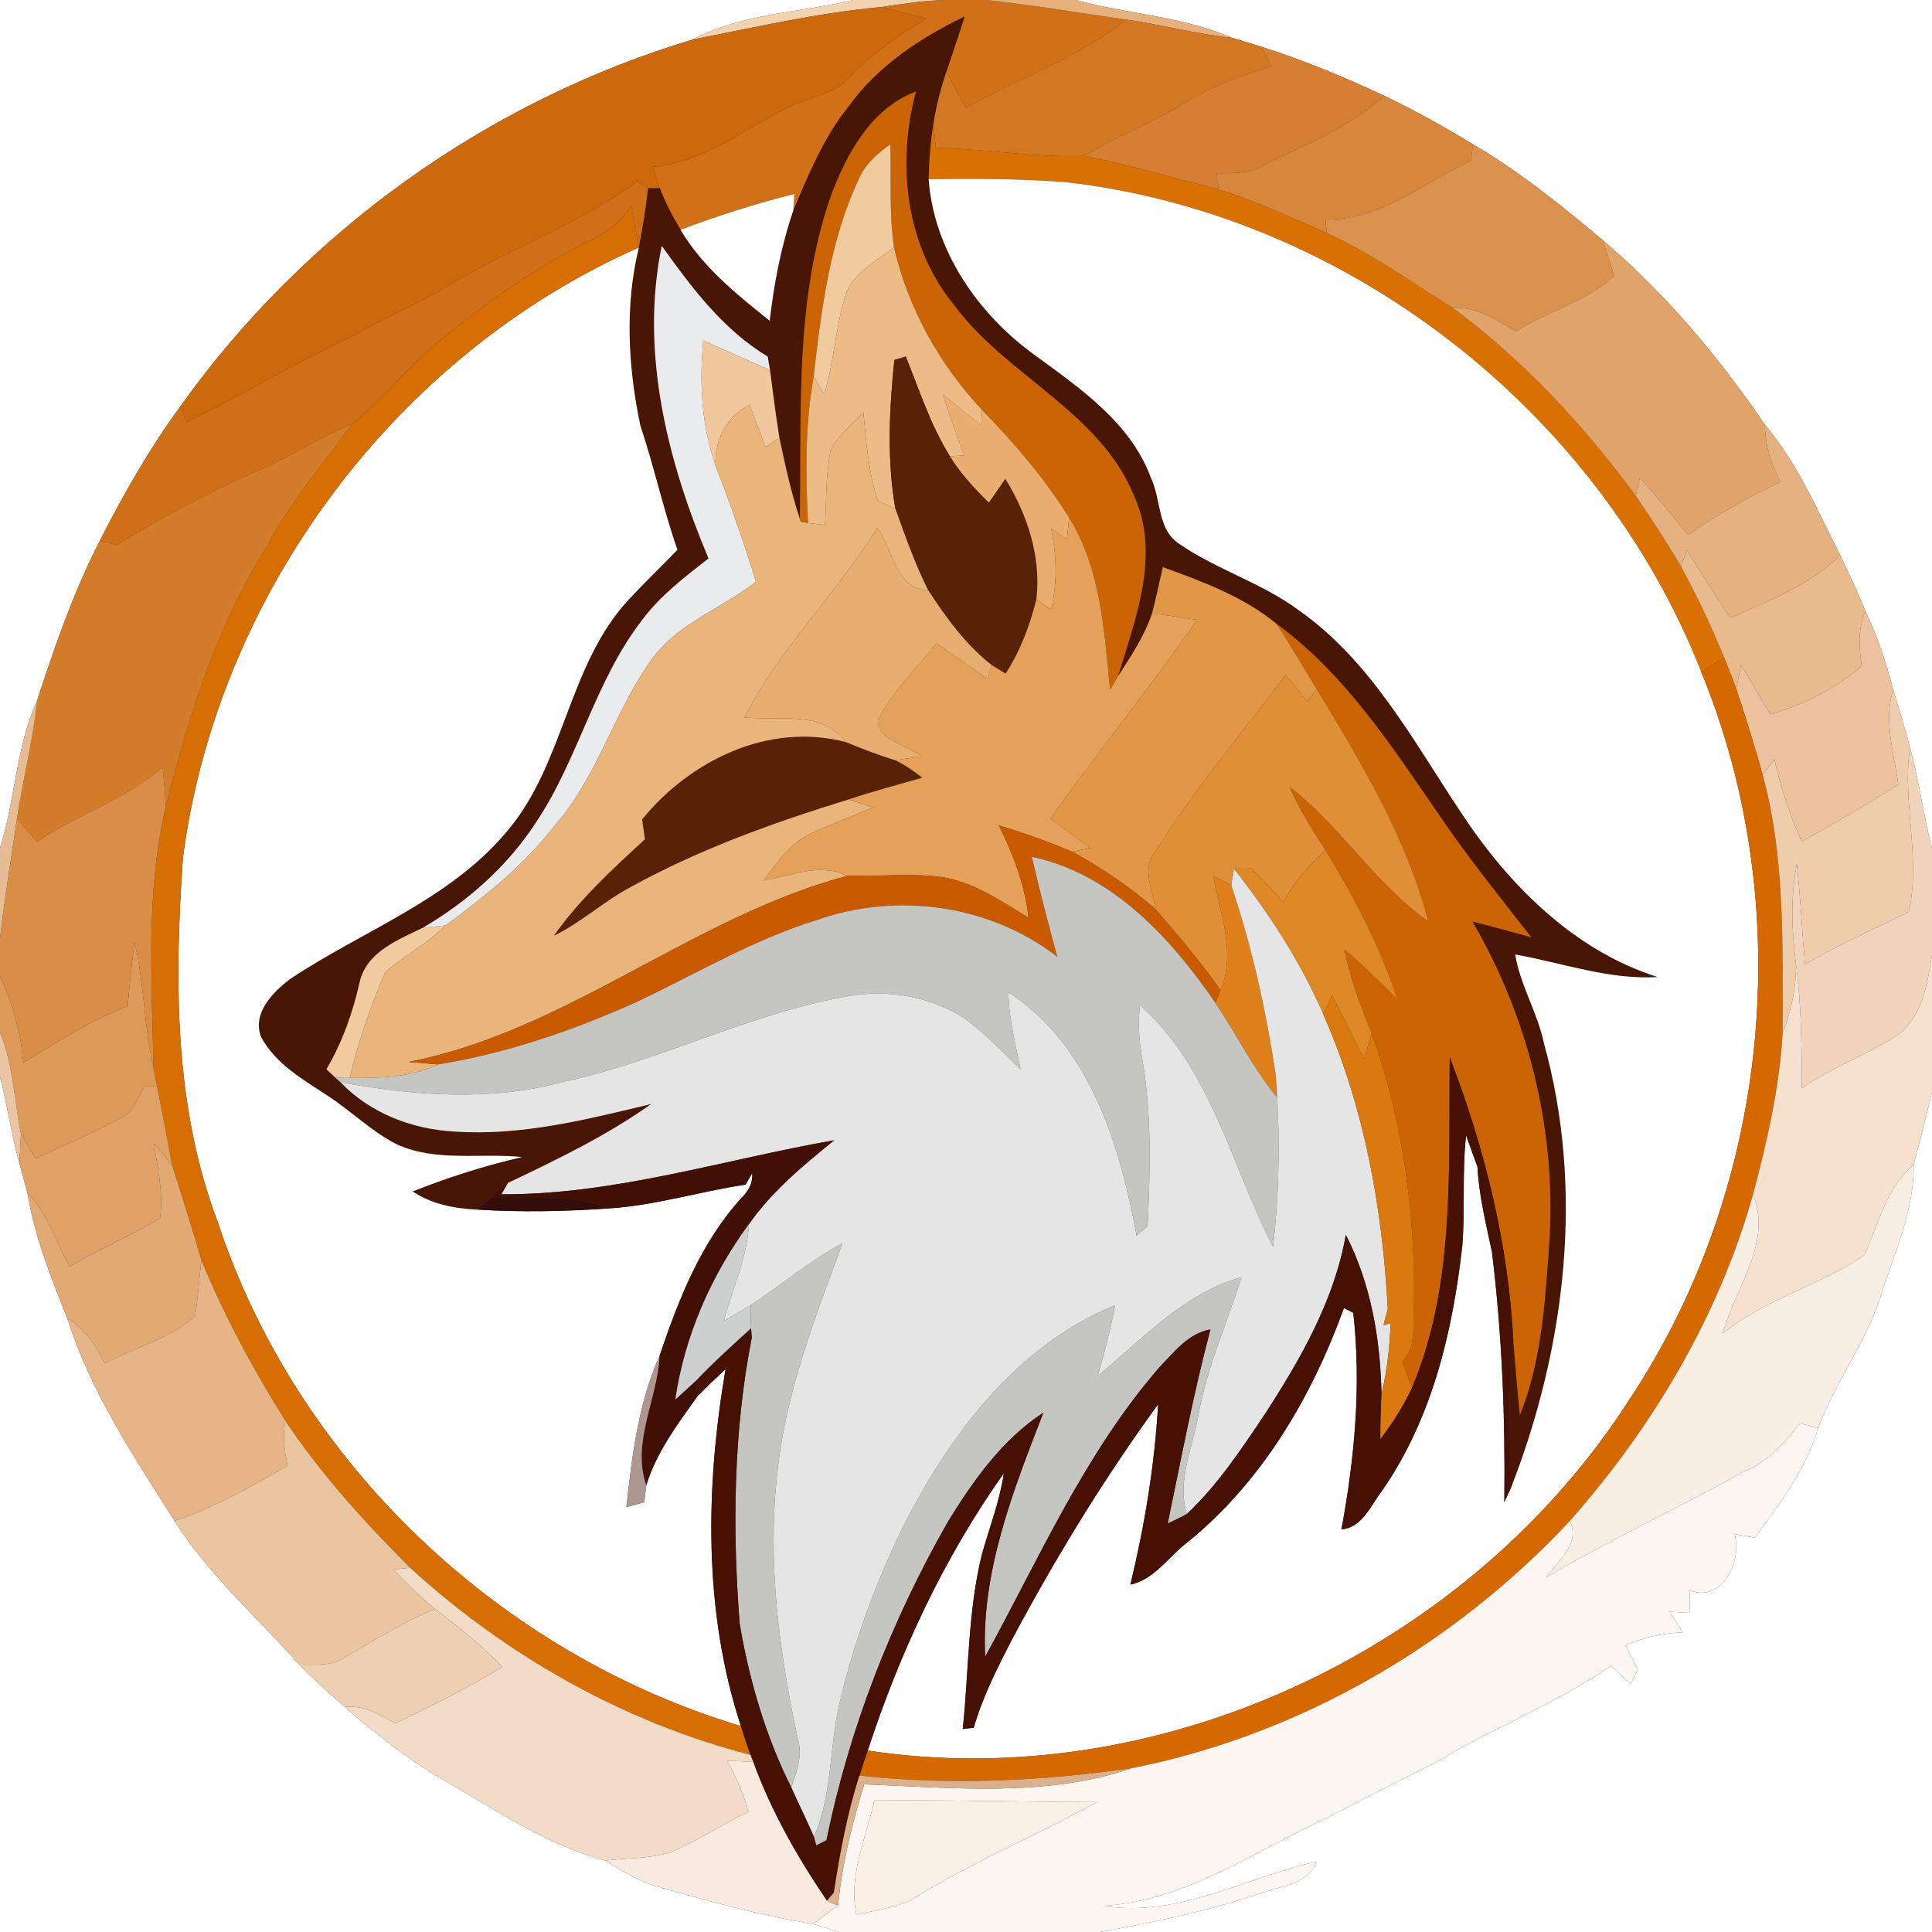 <?xml version="1.0" encoding="UTF-8" ?>
<!DOCTYPE svg PUBLIC "-//W3C//DTD SVG 1.1//EN" "http://www.w3.org/Graphics/SVG/1.1/DTD/svg11.dtd">
<svg width="250pt" height="250pt" viewBox="0 0 250 250" version="1.1" xmlns="http://www.w3.org/2000/svg">
<rect x="0" y="0" width="250" height="250" fill="#333333" stroke="none"/>
<g id="#ffffffff">
<path fill="#ffffff" opacity="1.00" d=" M 0.00 0.00 L 110.41 0.00 C 103.50 1.64 96.09 1.70 89.69 5.10 C 63.12 13.05 39.45 29.99 23.35 52.57 C 19.34 58.04 15.97 63.96 12.90 70.00 C 9.52 76.58 7.10 83.60 4.81 90.62 C 2.05 96.69 1.98 103.47 0.00 109.74 L 0.00 0.00 Z" />
<path fill="#ffffff" opacity="1.00" d=" M 139.21 0.00 L 250.00 0.00 L 250.00 109.76 C 248.87 105.46 248.35 101.03 247.15 96.75 C 246.53 94.20 245.71 91.72 244.97 89.21 C 244.07 85.74 242.94 82.33 241.39 79.09 C 240.36 76.65 239.32 74.22 238.12 71.85 C 235.18 66.06 232.62 59.98 228.38 54.97 C 222.42 46.19 215.48 37.95 207.39 31.07 C 202.05 26.60 196.62 22.18 190.59 18.67 C 186.87 16.39 183.04 14.26 179.10 12.39 C 173.95 9.97 168.68 7.78 163.26 6.06 C 161.97 5.65 160.68 5.27 159.39 4.88 C 152.96 2.10 145.89 1.83 139.21 0.00 Z" />
<path fill="#ffffff" opacity="1.00" d=" M 0.00 139.36 C 0.97 143.05 1.47 146.85 2.51 150.52 C 2.84 151.81 3.23 153.09 3.55 154.39 C 4.49 159.99 6.57 165.29 8.69 170.53 C 11.67 180.06 17.31 188.42 22.58 196.81 C 27.01 203.79 33.27 209.27 38.73 215.40 C 40.60 217.33 42.59 219.14 44.64 220.89 C 48.50 224.27 52.54 227.48 56.98 230.09 C 63.87 234.04 70.53 238.66 78.30 240.76 C 80.43 242.03 82.53 243.41 84.93 244.09 C 91.61 245.99 98.31 247.84 105.17 248.96 C 106.03 249.22 107.74 249.74 108.59 250.00 L 0.00 250.00 L 0.00 139.36 Z" />
<path fill="#ffffff" opacity="1.00" d=" M 247.63 150.70 C 248.44 147.58 249.26 144.47 250.00 141.33 L 250.00 250.00 L 142.36 250.00 C 149.28 248.75 156.16 247.32 162.85 245.09 C 165.50 244.06 169.18 243.96 170.37 240.89 C 161.24 242.89 152.47 248.20 142.83 246.62 C 153.65 245.94 162.53 239.37 172.10 235.07 C 176.68 232.59 181.37 230.30 186.02 227.94 C 193.33 223.50 201.40 220.44 208.46 215.55 C 209.30 216.34 210.15 217.14 211.00 217.94 C 211.23 217.47 211.69 216.54 211.92 216.08 C 211.39 215.02 210.87 213.97 210.35 212.91 C 212.68 211.83 215.21 211.36 217.76 211.22 C 217.18 210.33 216.60 209.45 216.03 208.56 C 216.89 208.61 217.76 208.66 218.63 208.71 C 218.64 207.73 218.66 206.76 218.68 205.79 C 222.84 207.47 225.48 201.94 224.46 198.50 C 225.33 198.65 226.20 198.81 227.07 198.98 C 230.32 194.56 233.71 190.11 235.27 184.77 C 237.61 178.57 241.79 173.25 243.64 166.85 C 245.38 161.59 247.70 156.36 247.63 150.70 Z" />
</g>
<g id="#f2d2afff">
<path fill="#f2d2af" opacity="1.00" d=" M 110.41 0.00 L 122.41 0.00 C 119.59 0.06 116.79 0.49 114.00 0.92 C 105.78 1.66 97.76 3.53 89.69 5.10 C 96.09 1.70 103.50 1.64 110.41 0.00 Z" />
</g>
<g id="#d07118ff">
<path fill="#d07118" opacity="1.00" d=" M 122.41 0.00 L 127.60 0.00 C 133.66 0.63 139.67 1.68 145.70 2.53 C 139.51 7.56 131.83 10.02 125.01 13.98 C 124.15 12.42 123.30 10.86 122.45 9.30 C 123.25 6.92 124.06 4.54 124.82 2.14 C 119.07 4.92 113.55 8.57 109.78 13.83 C 106.58 17.81 104.65 22.57 102.66 27.22 C 102.69 26.69 102.76 25.63 102.79 25.10 C 97.79 26.34 92.88 27.93 88.06 29.73 C 87.02 28.01 86.10 26.22 85.37 24.36 C 85.05 23.44 84.76 22.52 84.47 21.60 C 91.00 21.03 96.28 16.71 101.97 13.90 C 104.62 12.54 107.88 12.30 109.96 9.96 C 112.86 6.94 116.31 4.56 119.87 2.39 C 117.92 1.89 115.96 1.39 114.00 0.92 C 116.79 0.49 119.59 0.06 122.41 0.00 Z" />
</g>
<g id="#e7b17eff">
<path fill="#e7b17e" opacity="1.00" d=" M 127.60 0.00 L 139.21 0.00 C 145.89 1.83 152.96 2.10 159.39 4.88 C 154.77 4.41 150.29 3.19 145.70 2.53 C 139.67 1.68 133.66 0.63 127.60 0.00 Z" />
</g>
<g id="#cd690dff">
<path fill="#cd690d" opacity="1.00" d=" M 89.69 5.10 C 97.76 3.53 105.78 1.66 114.00 0.92 C 115.96 1.39 117.92 1.89 119.87 2.39 C 116.31 4.56 112.86 6.94 109.96 9.96 C 107.88 12.30 104.62 12.54 101.97 13.90 C 96.28 16.71 91.00 21.03 84.47 21.60 C 84.76 22.52 85.05 23.44 85.37 24.36 C 84.86 24.37 84.35 24.37 83.84 24.37 C 83.50 24.14 82.82 23.69 82.47 23.47 C 75.31 28.73 66.89 31.83 59.22 36.22 C 54.87 39.00 50.04 40.91 45.59 43.52 C 38.29 46.90 31.42 51.10 24.17 54.59 C 23.97 54.09 23.56 53.08 23.35 52.57 C 39.45 29.99 63.12 13.05 89.69 5.10 Z" />
</g>
<g id="#491606ff">
<path fill="#491606" opacity="1.00" d=" M 109.78 13.83 C 113.55 8.57 119.07 4.92 124.82 2.14 C 124.06 4.54 123.25 6.92 122.45 9.30 C 121.73 11.48 121.15 13.70 120.79 15.97 C 120.40 18.36 120.21 20.78 120.17 23.20 C 120.84 32.44 126.59 40.70 133.97 46.00 C 139.85 50.31 146.34 54.74 148.96 61.90 C 150.26 64.66 149.75 68.51 152.56 70.35 C 157.44 73.73 163.27 75.41 168.05 78.96 C 177.36 85.49 182.82 95.76 188.97 105.01 C 195.10 114.39 203.60 122.98 214.50 126.43 C 208.20 126.81 202.19 124.60 196.07 123.51 C 196.71 127.52 198.98 131.04 199.79 135.02 C 205.03 153.84 202.61 174.17 195.64 192.22 C 195.16 186.04 194.96 179.82 195.83 173.65 C 196.08 176.80 196.35 179.95 196.68 183.10 C 199.62 175.78 199.97 167.78 200.53 160.02 C 201.28 145.80 197.69 131.53 190.53 119.25 C 193.08 119.89 195.61 120.57 198.14 121.28 C 194.13 116.11 190.00 111.03 186.33 105.61 C 180.14 96.64 174.09 87.22 165.14 80.69 C 160.86 77.19 155.61 75.25 150.47 73.39 C 150.01 75.38 149.60 77.38 149.08 79.35 C 148.09 82.31 146.35 84.91 144.67 87.51 C 146.91 80.08 150.18 71.90 146.80 64.28 C 142.39 53.28 130.24 48.68 123.46 39.47 C 117.17 31.83 116.01 21.18 118.53 11.84 C 112.74 14.00 109.55 19.89 107.51 25.37 C 102.83 38.78 103.74 53.19 103.50 67.16 C 102.37 63.71 101.59 60.17 100.85 56.63 C 100.39 53.72 100.01 50.80 99.64 47.88 C 99.56 47.45 99.42 46.57 99.34 46.14 C 93.55 42.65 89.49 37.21 85.63 31.81 C 82.80 45.54 86.35 59.59 91.68 72.26 C 88.62 74.66 85.47 77.03 83.13 80.18 C 76.99 88.06 74.89 98.16 69.37 106.40 C 65.70 112.06 60.53 116.65 54.73 120.04 C 51.51 121.62 47.42 123.17 46.54 127.09 C 45.65 131.05 44.30 134.86 42.24 138.37 C 42.53 138.64 43.12 139.19 43.42 139.47 C 43.58 139.61 43.90 139.90 44.07 140.05 C 47.94 144.09 53.43 146.17 58.96 146.43 C 67.56 147.00 75.98 144.84 84.27 142.86 C 78.48 146.96 72.09 150.05 65.71 153.08 C 64.98 153.66 64.27 154.28 63.58 154.92 C 63.16 155.33 62.32 156.13 61.90 156.53 C 58.93 156.41 55.90 155.86 53.40 154.17 C 58.00 152.34 62.73 150.84 67.55 149.72 C 62.15 149.17 56.41 150.40 51.31 148.06 C 48.08 146.41 45.48 143.81 42.46 141.83 C 39.23 139.69 35.62 137.68 33.75 134.12 C 32.65 131.03 35.32 128.39 37.54 126.68 C 46.93 120.42 58.20 116.45 65.61 107.57 C 73.11 98.75 73.47 85.97 81.45 77.49 C 83.47 75.32 85.60 73.27 87.66 71.14 C 85.80 65.85 84.64 60.35 82.85 55.04 C 81.28 47.45 80.82 39.61 82.67 32.02 C 83.13 29.48 83.59 26.94 83.84 24.37 C 84.35 24.37 84.86 24.37 85.37 24.36 C 86.10 26.22 87.02 28.01 88.06 29.73 C 90.90 34.54 95.30 38.07 99.60 41.51 C 100.16 36.66 101.07 31.85 102.66 27.22 C 104.65 22.57 106.58 17.81 109.78 13.83 Z" />
</g>
<g id="#d27824ff">
<path fill="#d27824" opacity="1.00" d=" M 145.70 2.53 C 150.29 3.19 154.77 4.41 159.39 4.88 C 160.68 5.27 161.97 5.65 163.26 6.06 C 163.67 6.90 164.08 7.75 164.49 8.59 C 160.61 9.78 156.75 11.17 153.28 13.32 C 149.12 15.91 144.52 17.65 140.33 20.17 C 133.89 20.43 127.52 19.24 121.09 19.15 C 121.02 18.35 120.87 16.76 120.79 15.97 C 121.15 13.70 121.73 11.48 122.45 9.30 C 123.30 10.86 124.15 12.42 125.01 13.98 C 131.83 10.02 139.51 7.56 145.70 2.53 Z" />
</g>
<g id="#d47f31ff">
<path fill="#d47f31" opacity="1.00" d=" M 163.26 6.06 C 168.68 7.78 173.95 9.97 179.10 12.39 C 174.62 16.58 168.77 18.70 163.40 21.46 C 161.58 22.51 159.45 22.41 157.43 22.42 C 157.50 22.95 157.63 23.99 157.69 24.51 C 151.91 23.03 146.18 21.34 140.33 20.17 C 144.52 17.65 149.12 15.91 153.28 13.32 C 156.75 11.17 160.61 9.78 164.49 8.59 C 164.08 7.75 163.67 6.90 163.26 6.06 Z" />
</g>
<g id="#cb6404ff">
<path fill="#cb6404" opacity="1.00" d=" M 107.51 25.37 C 109.55 19.89 112.74 14.00 118.53 11.84 C 116.01 21.18 117.17 31.83 123.46 39.47 C 130.24 48.68 142.39 53.28 146.80 64.28 C 150.18 71.90 146.91 80.08 144.67 87.51 C 144.42 87.95 143.90 88.83 143.64 89.27 C 142.88 81.68 142.48 73.66 138.34 66.99 C 135.17 61.91 131.25 57.34 127.08 53.05 C 121.55 47.14 117.51 39.91 115.68 32.00 C 115.05 27.58 115.32 23.11 115.21 18.66 C 113.59 19.84 112.00 21.18 111.18 23.06 C 107.38 31.09 106.28 40.01 105.28 48.74 C 104.17 54.99 104.24 61.36 104.56 67.68 C 104.32 67.64 103.85 67.57 103.61 67.53 L 103.50 67.16 C 103.74 53.19 102.83 38.78 107.51 25.37 Z" />
<path fill="#cb6404" opacity="1.00" d=" M 165.14 80.69 C 174.09 87.22 180.14 96.64 186.33 105.61 C 190.00 111.03 194.13 116.11 198.14 121.28 C 195.61 120.57 193.08 119.89 190.53 119.25 C 197.69 131.53 201.28 145.80 200.53 160.02 C 199.97 167.78 199.62 175.78 196.68 183.10 C 196.35 179.95 196.08 176.80 195.83 173.65 C 195.21 161.03 192.13 148.57 187.60 136.82 C 187.39 151.12 188.39 166.10 182.71 179.58 C 182.28 178.44 181.85 177.32 181.44 176.19 C 183.32 174.31 182.83 171.49 182.94 169.08 C 183.20 157.12 181.52 145.03 177.50 133.75 C 176.07 130.20 174.68 126.62 173.97 122.84 C 176.37 124.88 178.59 127.11 180.83 129.32 C 178.59 122.51 175.25 116.11 171.52 110.01 C 169.77 107.40 168.14 104.70 166.87 101.82 C 173.52 106.91 177.93 114.38 184.82 119.22 C 182.00 108.38 176.14 98.66 170.38 89.17 C 168.63 86.34 167.00 83.44 165.14 80.69 Z" />
</g>
<g id="#d7873cff">
<path fill="#d7873c" opacity="1.00" d=" M 179.10 12.39 C 183.04 14.26 186.87 16.39 190.59 18.67 C 190.53 19.20 190.41 20.26 190.35 20.79 C 184.24 23.61 178.56 28.54 171.51 28.41 C 171.55 28.85 171.64 29.73 171.68 30.17 C 167.07 28.15 162.51 25.99 157.69 24.51 C 157.63 23.99 157.50 22.95 157.43 22.42 C 159.45 22.41 161.58 22.51 163.40 21.46 C 168.77 18.70 174.62 16.58 179.10 12.39 Z" />
</g>
<g id="#d87004ff">
<path fill="#d87004" opacity="1.00" d=" M 120.17 23.20 C 120.21 20.78 120.40 18.36 120.79 15.97 C 120.87 16.76 121.02 18.35 121.09 19.15 C 127.52 19.24 133.89 20.43 140.33 20.17 C 146.18 21.34 151.91 23.03 157.69 24.51 C 162.51 25.99 167.07 28.15 171.68 30.17 C 177.47 32.78 182.65 36.51 188.01 39.87 C 197.16 46.61 204.93 55.03 211.66 64.15 C 213.70 67.15 215.70 70.19 217.53 73.33 C 219.61 77.14 221.47 81.07 223.10 85.09 C 222.11 85.70 221.12 86.33 220.14 86.95 C 206.81 53.06 174.14 27.70 137.92 23.57 C 132.01 23.13 126.09 23.08 120.17 23.20 Z" />
</g>
<g id="#f1ca9eff">
<path fill="#f1ca9e" opacity="1.00" d=" M 111.18 23.06 C 112.00 21.18 113.59 19.84 115.21 18.66 C 115.32 23.11 115.05 27.58 115.68 32.00 C 113.38 33.84 110.28 35.28 109.37 38.33 C 108.09 42.47 107.94 46.87 106.64 51.02 C 106.30 50.45 105.62 49.31 105.28 48.74 C 106.28 40.01 107.38 31.09 111.18 23.06 Z" />
<path fill="#f1ca9e" opacity="1.00" d=" M 46.54 127.09 C 47.42 123.17 51.51 121.62 54.73 120.04 C 55.46 119.97 56.91 119.82 57.64 119.75 C 55.32 122.10 52.35 123.62 49.87 125.75 C 47.97 130.19 46.35 134.79 45.25 139.49 C 44.79 139.49 43.87 139.47 43.42 139.47 C 43.12 139.19 42.53 138.64 42.24 138.37 C 44.30 134.86 45.65 131.05 46.54 127.09 Z" />
</g>
<g id="#da914dff">
<path fill="#da914d" opacity="1.00" d=" M 190.59 18.67 C 196.62 22.18 202.05 26.60 207.39 31.07 C 207.88 32.61 208.39 34.15 208.90 35.69 C 205.26 39.07 200.28 40.25 196.15 42.88 C 193.62 41.45 191.08 39.59 188.01 39.87 C 182.65 36.51 177.47 32.78 171.68 30.17 C 171.64 29.73 171.55 28.85 171.51 28.41 C 178.56 28.54 184.24 23.61 190.35 20.79 C 190.41 20.26 190.53 19.20 190.59 18.67 Z" />
</g>
<g id="#cf7018ff">
<path fill="#cf7018" opacity="1.00" d=" M 59.22 36.22 C 66.89 31.83 75.31 28.73 82.47 23.47 C 82.82 23.69 83.50 24.14 83.84 24.37 C 83.59 26.94 83.13 29.48 82.67 32.02 C 82.32 30.22 81.99 28.42 81.69 26.61 C 80.49 28.51 78.80 30.00 76.75 30.91 C 69.63 34.40 63.13 39.00 57.00 43.99 C 52.92 47.36 49.63 51.58 45.51 54.92 C 41.89 56.29 38.66 58.44 35.19 60.13 C 28.25 63.05 21.55 66.57 15.14 70.52 C 14.58 70.39 13.46 70.13 12.90 70.00 C 15.97 63.96 19.34 58.04 23.35 52.57 C 23.56 53.08 23.97 54.09 24.17 54.59 C 31.42 51.10 38.29 46.90 45.59 43.52 C 50.04 40.91 54.87 39.00 59.22 36.22 Z" />
</g>
<g id="#fefefeff">
<path fill="#fefefe" opacity="1.00" d=" M 120.17 23.20 C 126.09 23.08 132.01 23.13 137.92 23.57 C 174.14 27.70 206.81 53.06 220.14 86.95 C 232.63 117.30 229.07 153.58 210.94 180.95 C 190.34 213.22 150.28 232.28 112.28 226.52 C 116.45 213.81 122.14 201.56 129.90 190.63 C 129.37 194.22 128.05 197.61 127.07 201.09 C 125.23 208.50 125.38 216.18 124.58 223.73 C 124.93 223.69 125.64 223.61 126.00 223.57 C 127.19 219.46 129.14 215.64 131.11 211.85 C 136.69 201.41 142.89 191.28 149.86 181.71 C 149.42 189.56 148.11 197.42 146.27 205.05 C 149.43 204.37 151.20 201.42 153.65 199.57 C 163.27 191.79 169.73 180.79 173.90 169.27 C 174.20 169.42 174.80 169.72 175.11 169.87 C 176.17 179.22 175.29 188.69 173.58 197.91 C 176.30 197.65 177.34 194.84 178.81 192.94 C 185.31 183.60 188.00 172.25 189.23 161.10 C 189.59 156.38 189.18 151.63 189.71 146.92 C 190.20 148.27 190.69 149.62 191.18 150.98 C 191.38 154.72 192.29 158.36 193.06 162.01 C 194.38 172.74 194.79 183.55 194.66 194.35 C 195.01 193.65 195.33 192.94 195.64 192.22 C 202.61 174.17 205.03 153.84 199.79 135.02 C 198.98 131.04 196.71 127.52 196.07 123.51 C 202.19 124.60 208.20 126.81 214.50 126.43 C 203.60 122.98 195.10 114.39 188.97 105.01 C 182.82 95.76 177.36 85.49 168.05 78.96 C 163.27 75.41 157.44 73.73 152.56 70.35 C 149.75 68.51 150.26 64.66 148.96 61.90 C 146.34 54.74 139.85 50.31 133.97 46.00 C 126.59 40.70 120.84 32.44 120.17 23.20 Z" />
<path fill="#fefefe" opacity="1.00" d=" M 88.06 29.73 C 92.88 27.93 97.79 26.34 102.79 25.10 C 102.76 25.63 102.69 26.69 102.66 27.22 C 101.07 31.85 100.16 36.66 99.60 41.51 C 95.30 38.07 90.90 34.54 88.06 29.73 Z" />
<path fill="#fefefe" opacity="1.00" d=" M 23.67 111.01 C 28.11 76.90 51.19 45.92 82.67 32.02 C 80.82 39.61 81.28 47.45 82.85 55.04 C 84.64 60.35 85.80 65.85 87.66 71.14 C 85.60 73.27 83.47 75.32 81.45 77.49 C 73.47 85.97 73.11 98.75 65.61 107.57 C 58.20 116.45 46.93 120.42 37.54 126.68 C 35.32 128.39 32.65 131.03 33.75 134.12 C 35.62 137.68 39.23 139.69 42.46 141.83 C 45.48 143.81 48.08 146.41 51.31 148.06 C 56.41 150.40 62.15 149.17 67.55 149.72 C 62.73 150.84 58.00 152.34 53.40 154.17 C 55.90 155.86 58.93 156.41 61.90 156.53 C 67.46 156.87 73.04 156.76 78.60 156.38 C 84.65 156.03 90.49 154.18 96.47 153.29 C 96.68 152.93 97.11 152.20 97.32 151.83 C 97.46 153.06 96.86 154.09 96.03 154.93 C 90.72 160.69 87.82 168.13 85.35 175.44 C 82.57 181.61 81.80 188.38 81.05 195.03 C 81.63 194.87 82.78 194.55 83.36 194.39 C 83.45 193.65 83.54 192.92 83.63 192.19 C 84.96 187.87 87.70 184.25 90.29 180.62 C 91.47 179.44 92.66 178.29 93.89 177.16 C 91.29 192.42 91.00 208.48 95.87 223.35 C 64.63 214.00 38.40 189.17 28.17 158.11 C 22.49 143.11 22.57 126.78 23.67 111.01 Z" />
</g>
<g id="#d76e04ff">
<path fill="#d76e04" opacity="1.00" d=" M 81.69 26.61 C 81.99 28.42 82.32 30.22 82.67 32.02 C 51.19 45.92 28.11 76.90 23.67 111.01 C 22.57 126.78 22.49 143.11 28.17 158.11 C 38.40 189.17 64.63 214.00 95.87 223.35 C 96.26 224.59 96.66 225.84 97.11 227.08 C 80.70 222.85 65.54 214.26 53.06 202.86 C 47.19 196.96 41.54 190.79 36.92 183.84 C 32.76 177.22 29.05 170.32 26.06 163.09 C 24.91 159.00 23.58 154.96 22.31 150.91 C 21.60 147.47 21.05 144.00 20.32 140.57 C 20.21 139.99 19.98 138.82 19.87 138.24 C 19.64 126.93 18.84 115.46 21.46 104.34 C 24.38 92.62 28.09 80.93 34.56 70.64 C 37.54 64.95 41.76 60.09 45.51 54.92 C 49.63 51.58 52.92 47.36 57.00 43.99 C 63.13 39.00 69.63 34.40 76.75 30.91 C 78.80 30.00 80.49 28.51 81.69 26.61 Z" />
</g>
<g id="#e9ebedff">
<path fill="#e9ebed" opacity="1.00" d=" M 85.63 31.81 C 89.49 37.21 93.55 42.65 99.34 46.14 C 99.42 46.57 99.56 47.45 99.64 47.88 C 96.74 46.64 93.88 45.34 91.01 44.05 C 90.47 49.47 90.79 55.07 92.58 60.24 C 94.51 65.19 96.27 70.19 97.82 75.27 C 93.23 78.89 87.17 80.84 83.89 85.95 C 79.33 92.58 77.19 100.66 71.82 106.77 C 67.88 111.89 62.83 115.95 57.64 119.75 C 56.91 119.82 55.46 119.97 54.73 120.04 C 60.53 116.65 65.70 112.06 69.37 106.40 C 74.89 98.16 76.99 88.06 83.13 80.18 C 85.47 77.03 88.62 74.66 91.68 72.26 C 86.35 59.59 82.80 45.54 85.63 31.81 Z" />
</g>
<g id="#ecbb86ff">
<path fill="#ecbb86" opacity="1.00" d=" M 115.68 32.00 C 117.51 39.91 121.55 47.14 127.08 53.05 C 127.05 53.54 126.99 54.54 126.96 55.03 C 125.29 53.73 123.65 52.39 122.00 51.07 C 122.88 53.70 123.81 56.32 124.74 58.94 C 124.29 58.96 123.38 59.01 122.92 59.04 C 120.42 55.03 118.96 50.50 117.21 46.14 C 116.84 46.25 116.10 46.47 115.73 46.58 C 115.07 52.96 114.75 59.47 115.86 65.83 C 115.30 65.58 114.17 65.10 113.61 64.85 C 112.36 61.14 112.10 57.20 111.72 53.33 C 110.24 54.89 108.53 56.32 107.48 58.22 C 106.84 61.42 106.95 64.70 106.75 67.94 C 106.21 67.88 105.11 67.75 104.56 67.68 C 104.24 61.36 104.17 54.99 105.28 48.74 C 105.62 49.31 106.30 50.45 106.64 51.02 C 107.94 46.87 108.09 42.47 109.37 38.33 C 110.28 35.28 113.38 33.84 115.68 32.00 Z" />
</g>
<g id="#e0a369ff">
<path fill="#e0a369" opacity="1.00" d=" M 207.39 31.07 C 215.48 37.95 222.42 46.19 228.38 54.97 C 228.41 57.58 229.15 60.08 230.41 62.36 C 226.21 64.30 222.20 66.62 218.39 69.23 C 216.42 66.70 214.38 64.22 212.20 61.87 C 212.07 62.44 211.80 63.58 211.66 64.15 C 204.93 55.03 197.16 46.61 188.01 39.87 C 191.08 39.59 193.62 41.45 196.15 42.88 C 200.28 40.25 205.26 39.07 208.90 35.69 C 208.39 34.15 207.88 32.61 207.39 31.07 Z" />
</g>
<g id="#f1c89eff">
<path fill="#f1c89e" opacity="1.00" d=" M 91.01 44.05 C 93.88 45.34 96.74 46.64 99.64 47.88 C 100.01 50.80 100.39 53.72 100.85 56.63 C 100.40 56.93 99.51 57.53 99.06 57.83 C 98.37 56.02 97.69 54.20 97.00 52.38 C 93.97 53.93 92.47 56.85 92.58 60.24 C 90.79 55.07 90.47 49.47 91.01 44.05 Z" />
</g>
<g id="#572208ff">
<path fill="#572208" opacity="1.00" d=" M 115.73 46.58 C 116.10 46.47 116.84 46.25 117.21 46.14 C 118.96 50.50 120.42 55.03 122.92 59.04 C 124.29 61.27 126.09 63.20 127.96 65.03 C 128.50 64.26 129.56 62.72 130.09 61.95 C 132.94 66.60 134.75 72.04 134.11 77.55 C 133.26 80.94 132.03 84.23 130.12 87.17 C 129.66 86.89 128.75 86.32 128.30 86.04 C 124.93 83.40 122.42 79.91 120.10 76.36 C 118.39 72.97 117.15 69.39 115.86 65.83 C 114.75 59.47 115.07 52.96 115.73 46.58 Z" />
<path fill="#572208" opacity="1.00" d=" M 83.09 106.03 C 89.33 98.36 99.49 93.43 109.43 96.02 C 111.53 96.88 113.65 97.71 115.83 98.37 C 117.09 98.97 118.24 99.77 119.35 100.63 C 116.17 101.56 112.96 102.38 109.82 103.45 C 100.15 106.42 90.57 109.86 81.69 114.74 C 78.18 116.59 75.24 119.35 71.67 121.09 C 74.98 116.39 79.23 112.47 83.45 108.61 C 83.33 107.75 83.21 106.89 83.09 106.03 Z" />
</g>
<g id="#eaaf70ff">
<path fill="#eaaf70" opacity="1.00" d=" M 122.00 51.07 C 123.65 52.39 125.29 53.73 126.96 55.03 C 126.99 54.54 127.05 53.54 127.08 53.05 C 131.25 57.34 135.17 61.91 138.34 66.99 C 138.27 67.68 138.13 69.07 138.06 69.76 C 137.38 69.30 136.69 68.84 136.02 68.38 C 136.72 71.84 136.86 75.40 136.00 78.85 C 135.53 78.53 134.58 77.87 134.11 77.55 C 134.75 72.04 132.94 66.60 130.09 61.95 C 129.56 62.72 128.50 64.26 127.96 65.03 C 126.09 63.20 124.29 61.27 122.92 59.04 C 123.38 59.01 124.29 58.96 124.74 58.94 C 123.81 56.32 122.88 53.70 122.00 51.07 Z" />
</g>
<g id="#eab57bff">
<path fill="#eab57b" opacity="1.00" d=" M 92.58 60.24 C 92.47 56.85 93.97 53.93 97.00 52.38 C 97.69 54.20 98.37 56.02 99.06 57.83 C 99.51 57.53 100.40 56.93 100.85 56.63 C 101.59 60.17 102.37 63.71 103.50 67.16 L 103.61 67.53 C 103.85 67.57 104.32 67.64 104.56 67.68 C 105.11 67.75 106.21 67.88 106.75 67.94 C 106.95 64.70 106.84 61.42 107.48 58.22 C 108.53 56.32 110.24 54.89 111.72 53.33 C 112.10 57.20 112.36 61.14 113.61 64.85 C 114.17 65.10 115.30 65.58 115.86 65.83 C 117.15 69.39 118.39 72.97 120.10 76.36 C 115.95 76.39 115.54 71.03 113.51 68.36 C 108.19 76.81 100.93 83.88 96.33 92.83 C 100.73 93.29 106.43 91.86 109.43 96.02 C 99.49 93.43 89.33 98.36 83.09 106.03 C 83.21 106.89 83.33 107.75 83.45 108.61 C 79.23 112.47 74.98 116.39 71.67 121.09 C 75.24 119.35 78.18 116.59 81.69 114.74 C 90.57 109.86 100.15 106.42 109.82 103.45 C 110.87 103.79 111.92 104.14 112.97 104.49 C 110.26 105.67 107.44 106.64 104.77 107.92 C 102.15 109.20 100.50 111.71 98.77 113.94 C 102.34 113.35 106.10 111.57 109.62 113.34 C 89.60 118.66 73.34 133.43 52.88 137.41 C 53.83 137.49 55.72 137.66 56.67 137.74 C 53.10 139.45 49.12 139.50 45.25 139.49 C 46.35 134.79 47.97 130.19 49.87 125.75 C 52.35 123.62 55.32 122.10 57.64 119.75 C 62.83 115.95 67.88 111.89 71.82 106.77 C 77.19 100.66 79.33 92.58 83.89 85.95 C 87.17 80.84 93.23 78.89 97.82 75.27 C 96.27 70.19 94.51 65.19 92.58 60.24 Z" />
</g>
<g id="#d37c2aff">
<path fill="#d37c2a" opacity="1.00" d=" M 35.19 60.13 C 38.66 58.44 41.89 56.29 45.51 54.92 C 41.76 60.09 37.54 64.95 34.56 70.64 C 28.09 80.93 24.38 92.62 21.46 104.34 C 21.36 102.65 21.20 100.97 21.05 99.28 C 16.24 103.47 10.01 105.39 4.77 108.94 C 3.92 107.92 3.06 106.91 2.20 105.90 C 2.98 100.79 4.27 95.76 4.81 90.62 C 7.10 83.60 9.52 76.58 12.90 70.00 C 13.46 70.13 14.58 70.39 15.14 70.52 C 21.55 66.57 28.25 63.05 35.19 60.13 Z" />
</g>
<g id="#e5b181ff">
<path fill="#e5b181" opacity="1.00" d=" M 228.38 54.97 C 232.62 59.98 235.18 66.06 238.12 71.85 C 234.14 75.74 228.89 77.73 223.91 79.95 C 221.96 77.07 220.12 74.13 218.28 71.18 C 218.09 71.72 217.72 72.79 217.53 73.33 C 215.70 70.19 213.70 67.15 211.66 64.15 C 211.80 63.58 212.07 62.44 212.20 61.87 C 214.38 64.22 216.42 66.70 218.39 69.23 C 222.20 66.62 226.21 64.30 230.41 62.36 C 229.15 60.08 228.41 57.58 228.38 54.97 Z" />
</g>
<g id="#e5a159ff">
<path fill="#e5a159" opacity="1.00" d=" M 138.34 66.99 C 142.48 73.66 142.88 81.68 143.64 89.27 C 143.90 88.83 144.42 87.95 144.67 87.51 C 146.35 84.91 148.09 82.31 149.08 79.35 C 151.02 79.63 152.96 79.92 154.91 80.21 C 148.83 88.98 142.05 97.22 135.93 105.95 C 137.64 107.19 139.36 108.44 141.05 109.72 C 140.47 109.84 139.33 110.09 138.75 110.21 C 135.65 108.91 132.47 107.77 129.24 106.80 C 131.11 110.57 132.64 114.53 133.09 118.75 C 129.55 116.63 126.02 114.13 121.85 113.49 C 117.79 112.97 113.70 113.42 109.62 113.34 C 106.10 111.57 102.34 113.35 98.77 113.94 C 100.50 111.71 102.15 109.20 104.77 107.92 C 107.44 106.64 110.26 105.67 112.97 104.49 C 111.92 104.14 110.87 103.79 109.82 103.45 C 112.96 102.38 116.17 101.56 119.35 100.63 C 118.24 99.77 117.09 98.97 115.83 98.37 C 116.67 98.24 118.36 98.00 119.21 97.88 C 117.46 96.36 113.56 95.86 113.59 93.24 C 115.40 89.44 118.59 86.51 121.18 83.23 C 123.40 84.76 125.60 86.32 127.81 87.86 C 127.93 87.41 128.17 86.50 128.30 86.04 C 128.75 86.32 129.66 86.89 130.12 87.17 C 132.03 84.23 133.26 80.94 134.11 77.55 C 134.58 77.87 135.53 78.53 136.00 78.85 C 136.86 75.40 136.72 71.84 136.02 68.38 C 136.69 68.84 137.38 69.30 138.06 69.76 C 138.13 69.07 138.27 67.68 138.34 66.99 Z" />
</g>
<g id="#e8ae6fff">
<path fill="#e8ae6f" opacity="1.00" d=" M 113.51 68.36 C 115.54 71.03 115.95 76.39 120.10 76.36 C 122.42 79.91 124.93 83.40 128.30 86.04 C 128.17 86.50 127.93 87.41 127.81 87.86 C 125.60 86.32 123.40 84.76 121.18 83.23 C 118.59 86.51 115.40 89.44 113.59 93.24 C 113.56 95.86 117.46 96.36 119.21 97.88 C 118.36 98.00 116.67 98.24 115.83 98.37 C 113.65 97.71 111.53 96.88 109.43 96.02 C 106.43 91.86 100.73 93.29 96.33 92.83 C 100.93 83.88 108.19 76.81 113.51 68.36 Z" />
</g>
<g id="#e8ba8eff">
<path fill="#e8ba8e" opacity="1.00" d=" M 218.28 71.18 C 220.12 74.13 221.96 77.07 223.91 79.95 C 228.89 77.73 234.14 75.74 238.12 71.85 C 239.32 74.22 240.36 76.65 241.39 79.09 C 240.38 81.35 240.57 83.80 240.90 86.18 C 237.47 89.13 233.40 91.20 229.06 92.43 C 227.80 90.30 226.54 88.18 225.30 86.04 C 225.14 86.82 224.83 88.37 224.67 89.14 C 224.18 87.78 223.64 86.43 223.10 85.09 C 221.47 81.07 219.61 77.14 217.53 73.33 C 217.72 72.79 218.09 71.72 218.28 71.18 Z" />
</g>
<g id="#e29746ff">
<path fill="#e29746" opacity="1.00" d=" M 149.08 79.35 C 149.60 77.38 150.01 75.38 150.47 73.39 C 155.61 75.25 160.86 77.19 165.14 80.69 C 167.00 83.44 168.63 86.34 170.38 89.17 C 170.07 89.56 169.45 90.34 169.14 90.73 C 168.21 89.60 167.29 88.48 166.36 87.35 C 160.61 94.98 154.41 102.30 149.35 110.43 C 147.71 112.60 149.23 115.25 149.49 117.62 C 146.21 114.75 142.56 112.32 138.75 110.21 C 139.33 110.09 140.47 109.84 141.05 109.72 C 139.36 108.44 137.64 107.19 135.93 105.95 C 142.05 97.22 148.83 88.98 154.91 80.21 C 152.96 79.92 151.02 79.63 149.08 79.35 Z" />
</g>
<g id="#ebc29dff">
<path fill="#ebc29d" opacity="1.00" d=" M 240.90 86.18 C 240.57 83.80 240.38 81.35 241.39 79.09 C 242.94 82.33 244.07 85.74 244.97 89.21 C 243.71 93.30 245.11 97.46 245.64 101.54 C 241.52 104.08 237.39 106.60 233.13 108.91 C 231.62 105.49 230.43 101.95 229.61 98.30 C 229.10 98.95 228.59 99.61 228.09 100.27 C 227.05 96.53 225.90 92.82 224.67 89.14 C 224.83 88.37 225.14 86.82 225.30 86.04 C 226.54 88.18 227.80 90.30 229.06 92.43 C 233.40 91.20 237.47 89.13 240.90 86.18 Z" />
</g>
<g id="#d56900ff">
<path fill="#d56900" opacity="1.00" d=" M 220.14 86.95 C 221.12 86.33 222.11 85.70 223.10 85.09 C 223.64 86.43 224.18 87.78 224.67 89.14 C 225.90 92.82 227.05 96.53 228.09 100.27 C 231.06 111.19 230.64 122.53 230.67 133.74 C 230.25 140.80 228.65 147.74 226.84 154.56 C 222.43 170.27 213.91 184.60 203.15 196.79 C 188.11 212.92 168.10 224.53 146.41 228.81 C 134.75 230.48 122.93 231.05 111.21 229.76 C 111.55 228.68 111.91 227.60 112.28 226.52 C 150.28 232.28 190.34 213.22 210.94 180.95 C 229.07 153.58 232.63 117.30 220.14 86.95 Z" />
</g>
<g id="#e08f38ff">
<path fill="#e08f38" opacity="1.00" d=" M 149.35 110.43 C 154.41 102.30 160.61 94.98 166.36 87.35 C 167.29 88.48 168.21 89.60 169.14 90.73 C 169.45 90.34 170.07 89.56 170.38 89.17 C 176.14 98.66 182.00 108.38 184.82 119.22 C 177.93 114.38 173.52 106.91 166.87 101.82 C 168.14 104.70 169.77 107.40 171.52 110.01 C 169.40 112.00 167.35 114.13 166.07 116.78 C 164.73 115.25 163.36 113.74 161.86 112.37 C 161.31 112.39 160.23 112.43 159.69 112.44 C 159.55 113.15 159.43 113.86 159.33 114.57 C 158.55 114.16 157.77 113.75 157.00 113.33 C 157.86 118.14 160.00 123.35 157.93 128.13 C 155.35 124.45 152.44 121.00 149.49 117.62 C 149.23 115.25 147.71 112.60 149.35 110.43 Z" />
</g>
<g id="#eeccacff">
<path fill="#eeccac" opacity="1.00" d=" M 245.64 101.54 C 245.11 97.46 243.71 93.30 244.97 89.21 C 245.71 91.72 246.53 94.20 247.15 96.75 C 246.11 103.81 248.59 110.97 247.00 117.98 C 242.53 120.25 237.87 122.20 233.56 124.82 C 233.18 120.49 232.99 116.14 232.51 111.82 C 231.68 116.08 231.84 120.43 232.39 124.72 C 232.47 127.82 231.76 130.85 230.67 133.74 C 230.64 122.53 231.06 111.19 228.09 100.27 C 228.59 99.61 229.10 98.95 229.61 98.30 C 230.43 101.95 231.62 105.49 233.13 108.91 C 237.39 106.60 241.52 104.08 245.64 101.54 Z" />
</g>
<g id="#e6bc95ff">
<path fill="#e6bc95" opacity="1.00" d=" M 0.00 109.74 C 1.98 103.47 2.05 96.69 4.81 90.62 C 4.27 95.76 2.98 100.79 2.20 105.90 C 1.45 111.08 0.59 116.25 0.00 121.45 L 0.00 109.74 Z" />
</g>
<g id="#f1d4bbff">
<path fill="#f1d4bb" opacity="1.00" d=" M 247.15 96.75 C 248.35 101.03 248.87 105.46 250.00 109.76 L 250.00 123.56 C 249.39 127.41 248.73 131.90 245.15 134.19 C 241.28 136.62 236.92 138.18 233.15 140.81 C 233.14 135.44 233.11 130.05 232.39 124.72 C 231.84 120.43 231.68 116.08 232.51 111.82 C 232.99 116.14 233.18 120.49 233.56 124.82 C 237.87 122.20 242.53 120.25 247.00 117.98 C 248.59 110.97 246.11 103.81 247.15 96.75 Z" />
</g>
<g id="#d98d47ff">
<path fill="#d98d47" opacity="1.00" d=" M 4.77 108.94 C 10.01 105.39 16.24 103.47 21.05 99.28 C 21.20 100.97 21.36 102.65 21.46 104.34 C 18.84 115.46 19.64 126.93 19.87 138.24 C 18.61 132.86 18.69 127.27 17.41 121.90 C 17.04 124.66 16.77 127.43 16.52 130.20 C 11.71 132.04 7.40 134.86 3.01 137.50 C 2.71 133.61 1.61 129.85 0.00 126.31 L 0.00 121.45 C 0.59 116.25 1.45 111.08 2.20 105.90 C 3.06 106.91 3.92 107.92 4.77 108.94 Z" />
</g>
<g id="#c95a00ff">
<path fill="#c95a00" opacity="1.00" d=" M 129.24 106.80 C 132.47 107.77 135.65 108.91 138.75 110.21 C 142.56 112.32 146.21 114.75 149.49 117.62 C 152.44 121.00 155.35 124.45 157.93 128.13 C 157.77 128.54 157.44 129.37 157.28 129.78 C 151.50 121.38 143.94 113.08 133.53 110.87 C 134.50 115.22 135.66 119.52 136.82 123.82 C 128.15 117.08 116.12 115.40 105.83 119.01 C 97.60 121.53 90.18 125.95 82.45 129.62 C 74.23 133.33 65.60 136.29 56.67 137.74 C 55.72 137.66 53.83 137.49 52.88 137.41 C 73.34 133.43 89.60 118.66 109.62 113.34 C 113.70 113.42 117.79 112.97 121.85 113.49 C 126.02 114.13 129.55 116.63 133.09 118.75 C 132.64 114.53 131.11 110.57 129.24 106.80 Z" />
</g>
<g id="#dd8727ff">
<path fill="#dd8727" opacity="1.00" d=" M 171.52 110.01 C 175.25 116.11 178.59 122.51 180.83 129.32 C 178.59 127.11 176.37 124.88 173.97 122.84 C 174.68 126.62 176.07 130.20 177.50 133.75 C 177.26 134.58 176.76 136.23 176.52 137.06 C 175.17 134.29 173.78 131.54 172.38 128.80 C 172.09 129.40 171.51 130.61 171.21 131.21 C 168.28 124.44 164.23 118.24 159.69 112.44 C 160.23 112.43 161.31 112.39 161.86 112.37 C 163.36 113.74 164.73 115.25 166.07 116.78 C 167.35 114.13 169.40 112.00 171.52 110.01 Z" />
</g>
<g id="#c5c5c2ff">
<path fill="#c5c5c2" opacity="1.00" d=" M 133.53 110.87 C 143.94 113.08 151.50 121.38 157.28 129.78 C 160.00 133.79 162.13 138.19 165.21 141.95 C 165.18 141.21 165.11 139.74 165.07 139.00 C 165.65 146.42 165.59 153.95 164.73 161.35 C 159.31 150.80 156.74 138.24 147.50 130.05 C 147.25 132.37 147.38 134.71 147.80 137.00 C 149.05 144.15 148.84 151.44 148.50 158.66 C 148.14 158.97 147.44 159.60 147.08 159.91 C 144.91 148.14 141.08 135.31 130.48 128.39 C 130.56 131.78 131.37 135.08 132.07 138.37 C 129.57 136.04 127.28 133.43 124.41 131.53 C 119.87 128.74 114.24 127.95 109.05 129.03 C 96.65 131.34 85.30 137.30 72.98 139.97 C 63.53 142.55 53.59 141.78 44.07 140.05 C 43.90 139.90 43.58 139.61 43.42 139.47 C 43.87 139.47 44.79 139.49 45.25 139.49 C 49.12 139.50 53.10 139.45 56.67 137.74 C 65.60 136.29 74.23 133.33 82.45 129.62 C 90.18 125.95 97.60 121.53 105.83 119.01 C 116.12 115.40 128.15 117.08 136.82 123.82 C 135.66 119.52 134.50 115.22 133.53 110.87 Z" />
<path fill="#c5c5c2" opacity="1.00" d=" M 97.13 168.90 C 101.12 166.25 104.81 163.15 109.03 160.85 C 105.47 170.54 101.62 180.27 100.58 190.65 C 99.27 202.13 100.82 213.70 103.22 224.94 C 103.91 227.11 103.11 229.26 102.39 231.30 C 99.07 224.64 96.94 217.40 95.71 210.07 C 94.76 197.75 94.90 185.24 97.28 173.09 C 97.25 172.78 97.21 172.18 97.19 171.87 C 97.12 170.88 97.12 169.89 97.13 168.90 Z" />
<path fill="#c5c5c2" opacity="1.00" d=" M 142.05 178.04 C 147.84 173.28 153.21 167.33 160.66 165.26 C 158.79 171.17 156.21 176.86 155.10 182.99 C 154.37 187.26 152.25 191.55 153.57 195.92 C 152.76 196.36 151.92 196.74 151.10 197.15 C 152.84 188.76 154.43 180.31 156.63 172.03 C 153.75 172.52 151.92 174.98 150.01 176.95 C 140.39 188.04 134.47 201.64 127.48 214.39 C 126.93 203.38 131.12 192.87 135.01 182.80 C 129.70 186.26 125.98 191.54 122.70 196.84 C 115.38 209.66 109.89 223.65 106.95 238.12 C 106.61 238.29 105.95 238.63 105.62 238.80 C 105.55 238.53 105.39 237.97 105.32 237.69 C 107.80 232.05 107.25 225.77 108.76 219.89 C 110.51 212.46 113.17 205.26 116.46 198.38 C 122.49 186.14 131.29 174.21 144.30 168.89 C 143.70 171.97 142.94 175.03 142.05 178.04 Z" />
</g>
<g id="#de811dff">
<path fill="#de811d" opacity="1.00" d=" M 157.00 113.33 C 157.77 113.75 158.55 114.16 159.33 114.57 C 162.01 122.52 163.81 130.72 165.07 139.00 C 165.11 139.74 165.18 141.21 165.21 141.95 C 162.13 138.19 160.00 133.79 157.28 129.78 C 157.44 129.37 157.77 128.54 157.93 128.13 C 160.00 123.35 157.86 118.14 157.00 113.33 Z" />
</g>
<g id="#e5e5e5ff">
<path fill="#e5e5e5" opacity="1.00" d=" M 159.33 114.57 C 159.43 113.86 159.55 113.15 159.69 112.44 C 164.23 118.24 168.28 124.44 171.21 131.21 C 176.53 143.19 178.88 156.31 179.58 169.33 C 179.44 169.87 179.16 170.95 179.02 171.49 C 179.25 171.42 179.71 171.28 179.95 171.21 C 179.82 174.28 179.52 177.35 178.76 180.33 C 178.62 173.28 177.39 166.11 174.15 159.78 C 172.67 168.20 168.35 175.77 163.76 182.86 C 160.69 187.44 157.62 192.11 153.57 195.92 C 152.25 191.55 154.37 187.26 155.10 182.99 C 156.21 176.86 158.79 171.17 160.66 165.26 C 153.21 167.33 147.84 173.28 142.05 178.04 C 142.94 175.03 143.70 171.97 144.30 168.89 C 131.29 174.21 122.49 186.14 116.46 198.38 C 113.17 205.26 110.51 212.46 108.76 219.89 C 107.25 225.77 107.80 232.05 105.32 237.69 C 104.40 235.54 103.35 233.44 102.39 231.30 C 103.11 229.26 103.91 227.11 103.22 224.94 C 100.82 213.70 99.27 202.13 100.58 190.65 C 101.62 180.27 105.47 170.54 109.03 160.85 C 104.81 163.15 101.12 166.25 97.13 168.90 C 95.99 169.60 94.83 170.27 93.66 170.93 C 94.75 166.75 96.69 162.77 96.91 158.40 C 99.91 154.13 103.93 150.80 107.95 147.55 C 93.63 150.05 79.54 154.62 64.87 154.54 L 65.71 153.08 C 72.09 150.05 78.48 146.96 84.27 142.86 C 75.98 144.84 67.56 147.00 58.96 146.43 C 53.43 146.17 47.94 144.09 44.07 140.05 C 53.59 141.78 63.53 142.55 72.98 139.97 C 85.30 137.30 96.65 131.34 109.05 129.03 C 114.24 127.95 119.87 128.74 124.41 131.53 C 127.28 133.43 129.57 136.04 132.07 138.37 C 131.37 135.08 130.56 131.78 130.48 128.39 C 141.08 135.31 144.91 148.14 147.08 159.91 C 147.44 159.60 148.14 158.97 148.50 158.66 C 148.84 151.44 149.05 144.15 147.80 137.00 C 147.38 134.71 147.25 132.37 147.50 130.05 C 156.74 138.24 159.31 150.80 164.73 161.35 C 165.59 153.95 165.65 146.42 165.07 139.00 C 163.81 130.72 162.01 122.52 159.33 114.57 Z" />
</g>
<g id="#dd995aff">
<path fill="#dd995a" opacity="1.00" d=" M 17.41 121.90 C 18.69 127.27 18.61 132.86 19.87 138.24 C 19.98 138.82 20.21 139.99 20.32 140.57 C 19.92 140.58 19.11 140.59 18.70 140.59 C 17.82 142.00 17.35 143.87 15.72 144.62 C 12.11 146.59 8.33 148.21 4.59 149.90 C 3.95 148.85 3.33 147.79 2.71 146.72 C 1.85 142.34 1.71 137.79 0.00 133.60 L 0.00 126.31 C 1.61 129.85 2.71 133.61 3.01 137.50 C 7.40 134.86 11.71 132.04 16.52 130.20 C 16.77 127.43 17.04 124.66 17.41 121.90 Z" />
</g>
<g id="#f5e1ceff">
<path fill="#f5e1ce" opacity="1.00" d=" M 245.15 134.19 C 248.73 131.90 249.39 127.41 250.00 123.56 L 250.00 141.33 C 249.26 144.47 248.44 147.58 247.63 150.70 C 244.08 153.76 243.09 158.35 241.26 162.42 C 235.47 166.37 228.37 168.07 222.93 172.57 C 224.48 166.65 229.40 160.89 226.84 154.56 C 228.65 147.74 230.25 140.80 230.67 133.74 C 231.76 130.85 232.47 127.82 232.39 124.72 C 233.11 130.05 233.14 135.44 233.15 140.81 C 236.92 138.18 241.28 136.62 245.15 134.19 Z" />
</g>
<g id="#da790fff">
<path fill="#da790f" opacity="1.00" d=" M 172.38 128.80 C 173.78 131.54 175.17 134.29 176.52 137.06 C 176.76 136.23 177.26 134.58 177.50 133.75 C 181.52 145.03 183.20 157.12 182.94 169.08 C 182.83 171.49 183.32 174.31 181.44 176.19 C 181.85 177.32 182.28 178.44 182.71 179.58 C 181.60 181.95 180.19 184.16 178.61 186.24 C 178.61 184.27 178.65 182.30 178.76 180.33 C 179.52 177.35 179.82 174.28 179.95 171.21 C 179.71 171.28 179.25 171.42 179.02 171.49 C 179.16 170.95 179.44 169.87 179.58 169.33 C 178.88 156.31 176.53 143.19 171.21 131.21 C 171.51 130.61 172.09 129.40 172.38 128.80 Z" />
</g>
<g id="#eac5a3ff">
<path fill="#eac5a3" opacity="1.00" d=" M 0.00 133.60 C 1.71 137.79 1.85 142.34 2.71 146.72 C 2.66 147.67 2.56 149.57 2.51 150.52 C 1.47 146.85 0.97 143.05 0.00 139.36 L 0.00 133.60 Z" />
</g>
<g id="#471005ff">
<path fill="#471005" opacity="1.00" d=" M 187.60 136.82 C 192.13 148.57 195.21 161.03 195.83 173.65 C 194.96 179.82 195.16 186.04 195.64 192.22 C 195.33 192.94 195.01 193.65 194.66 194.35 C 194.79 183.55 194.38 172.74 193.06 162.01 C 192.29 158.36 191.38 154.72 191.18 150.98 C 190.69 149.62 190.20 148.27 189.71 146.92 C 189.18 151.63 189.59 156.38 189.23 161.10 C 188.00 172.25 185.31 183.60 178.81 192.94 C 177.34 194.84 176.30 197.65 173.58 197.91 C 175.29 188.69 176.17 179.22 175.11 169.87 C 174.80 169.72 174.20 169.42 173.90 169.27 C 169.73 180.79 163.27 191.79 153.65 199.57 C 151.20 201.42 149.43 204.37 146.27 205.05 C 148.11 197.42 149.42 189.56 149.86 181.71 C 142.89 191.28 136.69 201.41 131.11 211.85 C 129.14 215.64 127.19 219.46 126.00 223.57 C 125.64 223.61 124.93 223.69 124.58 223.73 C 125.38 216.18 125.23 208.50 127.07 201.09 C 128.05 197.61 129.37 194.22 129.90 190.63 C 122.14 201.56 116.45 213.81 112.28 226.52 C 111.91 227.60 111.55 228.68 111.21 229.76 C 109.62 234.70 108.69 239.80 107.90 244.90 C 107.67 245.17 107.23 245.70 107.00 245.96 C 103.19 240.34 99.79 234.41 97.47 228.00 L 97.11 227.08 C 96.66 225.84 96.26 224.59 95.87 223.35 C 91.00 208.48 91.29 192.42 93.89 177.16 C 92.66 178.29 91.47 179.44 90.29 180.62 L 90.06 178.66 C 92.32 176.28 94.76 174.08 97.19 171.87 C 97.21 172.18 97.25 172.78 97.28 173.09 C 94.90 185.24 94.76 197.75 95.71 210.07 C 96.94 217.40 99.07 224.64 102.39 231.30 C 103.35 233.44 104.40 235.54 105.32 237.69 C 105.39 237.97 105.55 238.53 105.62 238.80 C 105.95 238.63 106.61 238.29 106.95 238.12 C 109.89 223.65 115.38 209.66 122.70 196.84 C 125.98 191.54 129.70 186.26 135.01 182.80 C 131.12 192.87 126.93 203.38 127.48 214.39 C 134.47 201.64 140.39 188.04 150.01 176.95 C 151.92 174.98 153.75 172.52 156.63 172.03 C 154.43 180.31 152.84 188.76 151.10 197.15 C 151.92 196.74 152.76 196.36 153.57 195.92 C 157.62 192.11 160.69 187.44 163.76 182.86 C 168.35 175.77 172.67 168.20 174.15 159.78 C 177.39 166.11 178.62 173.28 178.76 180.33 C 178.65 182.30 178.61 184.27 178.61 186.24 C 180.19 184.16 181.60 181.95 182.71 179.58 C 188.39 166.10 187.39 151.12 187.60 136.82 Z" />
</g>
<g id="#dfa166ff">
<path fill="#dfa166" opacity="1.00" d=" M 18.70 140.59 C 19.11 140.59 19.92 140.58 20.32 140.57 C 21.05 144.00 21.60 147.47 22.31 150.91 C 21.55 149.91 20.75 148.95 19.95 147.99 C 20.36 151.18 21.19 154.41 20.71 157.63 C 16.95 159.95 12.81 161.59 9.05 163.91 C 7.18 160.75 6.21 157.04 3.55 154.39 C 3.23 153.09 2.84 151.81 2.51 150.52 C 2.56 149.57 2.66 147.67 2.71 146.72 C 3.33 147.79 3.95 148.85 4.59 149.90 C 8.33 148.21 12.11 146.59 15.72 144.62 C 17.35 143.87 17.82 142.00 18.70 140.59 Z" />
</g>
<g id="#420f04ff">
<path fill="#420f04" opacity="1.00" d=" M 64.87 154.54 C 79.54 154.62 93.63 150.05 107.95 147.55 C 103.93 150.80 99.91 154.13 96.91 158.40 C 92.02 165.07 88.58 172.90 87.39 181.10 C 88.06 180.49 89.39 179.27 90.06 178.66 L 90.29 180.62 C 87.70 184.25 84.96 187.87 83.63 192.19 C 81.69 186.63 85.10 181.05 85.35 175.44 C 87.82 168.13 90.72 160.69 96.03 154.93 C 96.86 154.09 97.46 153.06 97.32 151.83 C 97.11 152.20 96.68 152.93 96.47 153.29 C 90.49 154.18 84.65 156.03 78.60 156.38 C 73.83 154.37 68.59 155.27 63.58 154.92 C 64.27 154.28 64.98 153.66 65.71 153.08 L 64.87 154.54 Z" />
</g>
<g id="#e2a974ff">
<path fill="#e2a974" opacity="1.00" d=" M 19.95 147.99 C 20.75 148.95 21.55 149.91 22.31 150.91 C 23.58 154.96 24.91 159.00 26.06 163.09 C 25.76 165.50 25.65 167.94 25.23 170.34 C 21.94 173.31 17.39 174.34 13.56 176.44 C 12.41 174.12 10.95 171.91 8.69 170.53 C 6.57 165.29 4.49 159.99 3.55 154.39 C 6.21 157.04 7.18 160.75 9.05 163.91 C 12.81 161.59 16.95 159.95 20.71 157.63 C 21.19 154.41 20.36 151.18 19.95 147.99 Z" />
</g>
<g id="#f9eee3ff">
<path fill="#f9eee3" opacity="1.00" d=" M 241.26 162.42 C 243.09 158.35 244.08 153.76 247.63 150.70 C 247.70 156.36 245.38 161.59 243.64 166.85 C 241.79 173.25 237.61 178.57 235.27 184.77 C 234.68 184.62 233.51 184.32 232.92 184.18 C 230.89 186.77 228.61 189.30 225.44 190.51 C 217.11 195.24 208.35 199.16 200.13 204.08 C 201.67 201.91 204.50 199.80 203.15 196.79 C 213.91 184.60 222.43 170.27 226.84 154.56 C 229.40 160.89 224.48 166.65 222.93 172.57 C 228.37 168.07 235.47 166.37 241.26 162.42 Z" />
</g>
<g id="#340c09ff">
<path fill="#340c09" opacity="1.00" d=" M 61.90 156.53 C 62.32 156.13 63.16 155.33 63.58 154.92 C 68.59 155.27 73.83 154.37 78.60 156.38 C 73.04 156.76 67.46 156.87 61.90 156.53 Z" />
</g>
<g id="#cdd0cfff">
<path fill="#cdd0cf" opacity="1.00" d=" M 87.39 181.10 C 88.58 172.90 92.02 165.07 96.91 158.40 C 96.69 162.77 94.75 166.75 93.66 170.93 C 94.83 170.27 95.99 169.60 97.13 168.90 C 97.12 169.89 97.12 170.88 97.19 171.87 C 94.76 174.08 92.32 176.28 90.06 178.66 C 89.39 179.27 88.06 180.49 87.39 181.10 Z" />
</g>
<g id="#e6b587ff">
<path fill="#e6b587" opacity="1.00" d=" M 25.23 170.34 C 25.65 167.94 25.76 165.50 26.06 163.09 C 29.05 170.32 32.76 177.22 36.92 183.84 C 36.58 185.78 36.79 187.74 37.21 189.65 C 32.51 192.39 27.76 195.07 22.58 196.81 C 17.31 188.42 11.67 180.06 8.69 170.53 C 10.95 171.91 12.41 174.12 13.56 176.44 C 17.39 174.34 21.94 173.31 25.23 170.34 Z" />
</g>
<g id="#af9791ff">
<path fill="#af9791" opacity="1.00" d=" M 81.05 195.03 C 81.80 188.38 82.57 181.61 85.35 175.44 C 85.10 181.05 81.69 186.63 83.63 192.19 C 83.54 192.92 83.45 193.65 83.36 194.39 C 82.78 194.55 81.63 194.87 81.05 195.03 Z" />
</g>
<g id="#fcf6f2ff">
<path fill="#fcf6f2" opacity="1.00" d=" M 225.44 190.51 C 228.61 189.30 230.89 186.77 232.92 184.18 C 233.51 184.32 234.68 184.62 235.27 184.77 C 233.71 190.11 230.32 194.56 227.07 198.98 C 226.20 198.81 225.33 198.65 224.46 198.50 C 225.48 201.94 222.84 207.47 218.68 205.79 C 218.66 206.76 218.64 207.73 218.63 208.71 C 217.76 208.66 216.89 208.61 216.03 208.56 C 216.60 209.45 217.18 210.33 217.76 211.22 C 215.21 211.36 212.68 211.83 210.35 212.91 C 210.87 213.97 211.39 215.02 211.92 216.08 C 211.69 216.54 211.23 217.47 211.00 217.94 C 210.15 217.14 209.30 216.34 208.46 215.55 C 201.40 220.44 193.33 223.50 186.02 227.94 C 181.37 230.30 176.68 232.59 172.10 235.07 C 162.53 239.37 153.65 245.94 142.83 246.62 C 152.47 248.20 161.24 242.89 170.37 240.89 C 169.18 243.96 165.50 244.06 162.85 245.09 C 156.16 247.32 149.28 248.75 142.36 250.00 L 108.59 250.00 C 107.74 249.74 106.03 249.22 105.17 248.96 C 106.25 248.13 107.35 247.34 108.45 246.54 C 108.96 241.20 110.25 236.00 111.83 230.89 C 123.32 231.33 135.33 232.59 146.41 228.81 C 168.10 224.53 188.11 212.92 203.15 196.79 C 204.50 199.80 201.67 201.91 200.13 204.08 C 208.35 199.16 217.11 195.24 225.44 190.51 M 113.13 232.98 C 112.09 237.80 109.73 242.79 110.82 247.75 C 113.17 247.22 115.61 246.90 117.83 245.91 C 125.53 241.05 133.98 237.58 141.96 233.19 C 132.35 233.16 122.74 232.89 113.13 232.98 Z" />
</g>
<g id="#ebc4a0ff">
<path fill="#ebc4a0" opacity="1.00" d=" M 37.21 189.65 C 36.79 187.74 36.58 185.78 36.92 183.84 C 41.54 190.79 47.19 196.96 53.06 202.86 C 52.52 202.92 51.46 203.05 50.93 203.11 C 52.61 204.89 54.36 206.62 56.27 208.17 C 52.20 209.93 48.41 212.22 44.61 214.47 C 42.86 215.65 40.71 215.38 38.73 215.40 C 33.27 209.27 27.01 203.79 22.58 196.81 C 27.76 195.07 32.51 192.39 37.21 189.65 Z" />
</g>
<g id="#f3dcc7ff">
<path fill="#f3dcc7" opacity="1.00" d=" M 50.93 203.11 C 51.46 203.05 52.52 202.92 53.06 202.86 C 65.54 214.26 80.70 222.85 97.11 227.08 L 97.47 228.00 C 96.63 227.96 94.93 227.87 94.08 227.82 C 95.27 229.90 96.19 232.12 96.84 234.43 C 93.43 236.13 90.22 238.22 86.71 239.72 C 83.99 240.54 81.10 240.41 78.30 240.76 C 70.53 238.66 63.87 234.04 56.98 230.09 C 52.54 227.48 48.50 224.27 44.64 220.89 C 47.05 220.60 49.13 221.81 51.10 223.01 C 55.83 220.77 60.53 218.43 64.99 215.70 C 62.33 212.91 59.32 210.50 56.27 208.17 C 54.36 206.62 52.61 204.89 50.93 203.11 Z" />
</g>
<g id="#efcfb1ff">
<path fill="#efcfb1" opacity="1.00" d=" M 56.27 208.17 C 59.32 210.50 62.33 212.91 64.99 215.70 C 60.53 218.43 55.83 220.77 51.10 223.01 C 49.13 221.81 47.05 220.60 44.64 220.89 C 42.59 219.14 40.60 217.33 38.73 215.40 C 40.71 215.38 42.86 215.65 44.61 214.47 C 48.41 212.22 52.20 209.93 56.27 208.17 Z" />
</g>
<g id="#f8eadeff">
<path fill="#f8eade" opacity="1.00" d=" M 94.08 227.82 C 94.93 227.87 96.63 227.96 97.47 228.00 C 99.79 234.41 103.19 240.34 107.00 245.96 C 107.47 246.18 107.95 246.38 108.45 246.54 C 107.35 247.34 106.25 248.13 105.17 248.96 C 98.31 247.84 91.61 245.99 84.93 244.09 C 82.53 243.41 80.43 242.03 78.30 240.76 C 81.10 240.41 83.99 240.54 86.71 239.72 C 90.22 238.22 93.43 236.13 96.84 234.43 C 96.19 232.12 95.27 229.90 94.08 227.82 Z" />
</g>
<g id="#dbb18dff">
<path fill="#dbb18d" opacity="1.00" d=" M 111.21 229.76 C 122.93 231.05 134.75 230.48 146.41 228.81 C 135.33 232.59 123.32 231.33 111.83 230.89 C 110.25 236.00 108.96 241.20 108.45 246.54 C 107.95 246.38 107.47 246.18 107.00 245.96 C 107.23 245.70 107.67 245.17 107.90 244.90 C 108.69 239.80 109.62 234.70 111.21 229.76 Z" />
</g>
<g id="#faefe5ff">
<path fill="#faefe5" opacity="1.00" d=" M 113.13 232.98 C 122.74 232.89 132.35 233.16 141.96 233.19 C 133.98 237.58 125.53 241.05 117.83 245.91 C 115.61 246.90 113.17 247.22 110.82 247.75 C 109.73 242.79 112.09 237.80 113.13 232.98 Z" />
</g>
</svg>
